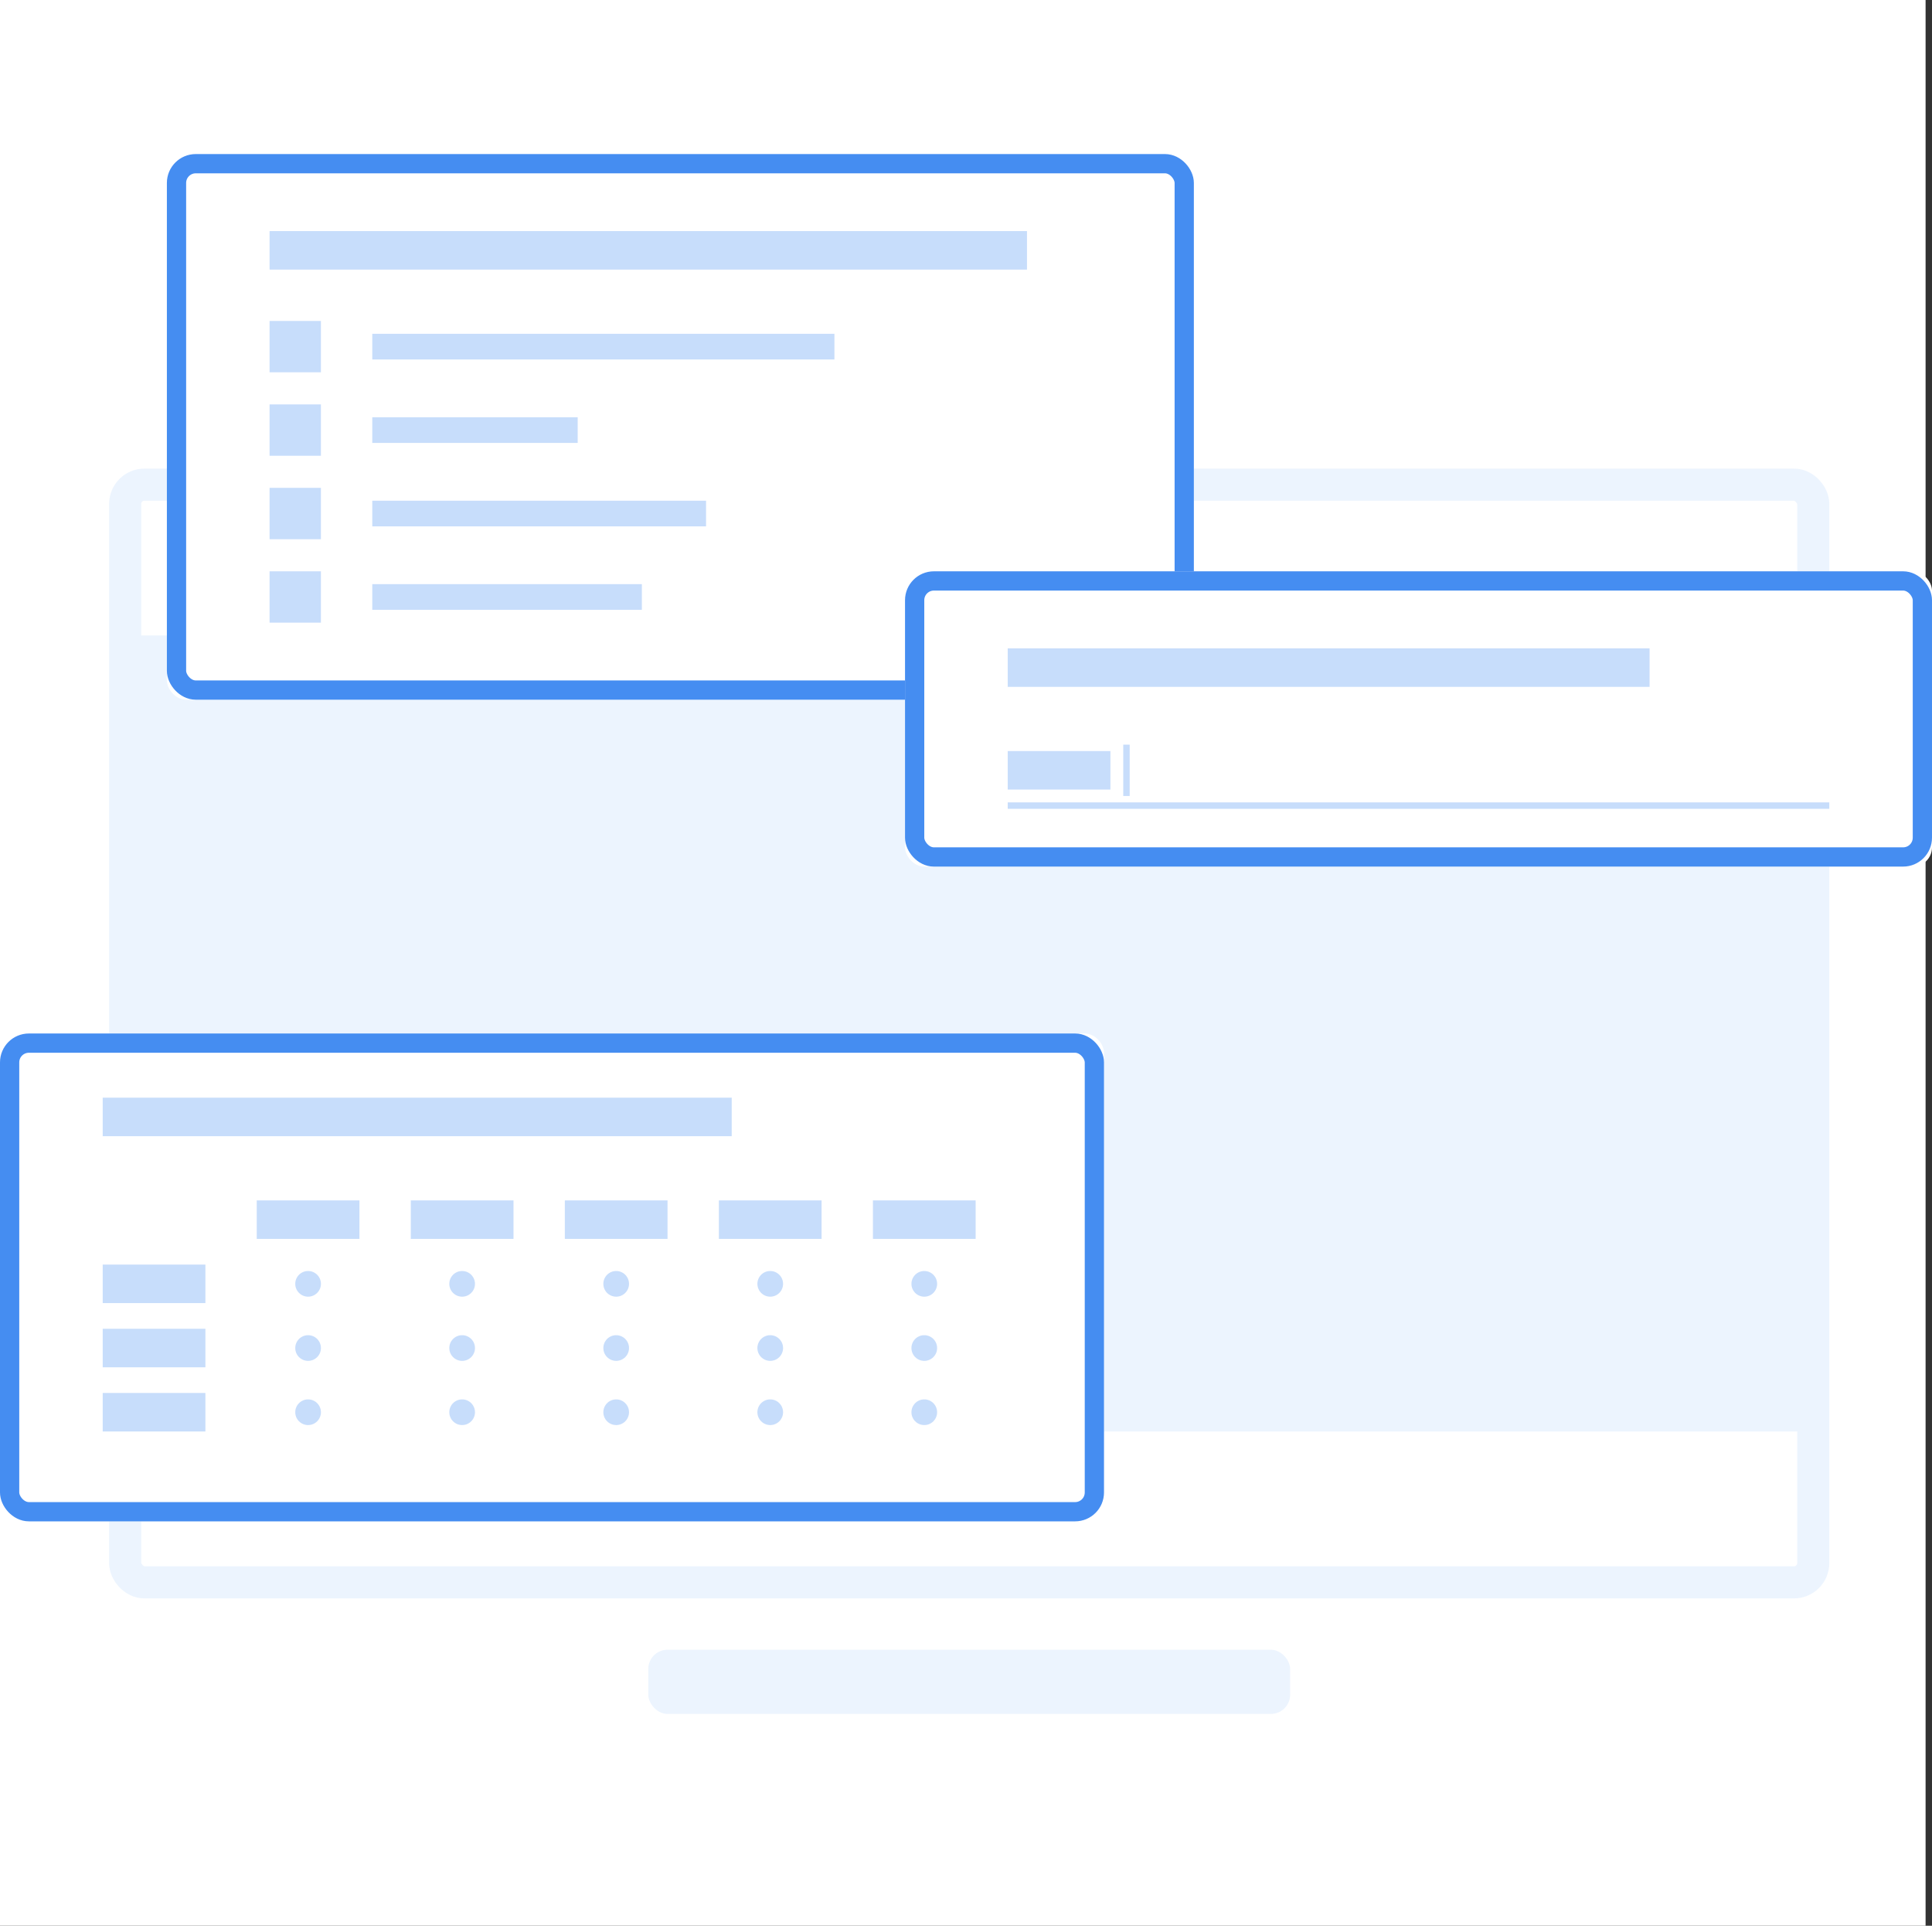 <?xml version="1.0" encoding="UTF-8"?>
<svg width="301px" height="300px" viewBox="0 0 301 300" version="1.1" xmlns="http://www.w3.org/2000/svg" xmlns:xlink="http://www.w3.org/1999/xlink">
    <rect x="0" y="0" width="301" height="300" fill="#333333" stroke="none"/>
    <!-- Generator: Sketch 45.2 (43514) - http://www.bohemiancoding.com/sketch -->
    <title>01</title>
    <desc>Created with Sketch.</desc>
    <defs>
        <rect id="path-1" x="17" y="73" width="268" height="176" rx="3"></rect>
        <rect id="path-2" x="0" y="0" width="160" height="85" rx="3"></rect>
        <rect id="path-3" x="0" y="0" width="172" height="76" rx="3"></rect>
        <rect id="path-4" x="0" y="0" width="160" height="46" rx="3"></rect>
    </defs>
    <g id="Page-1" stroke="none" stroke-width="1" fill="none" fill-rule="evenodd">
        <g id="Artboard-Copy-3" transform="translate(-99, -840)">
            <g id="01" transform="translate(99, 840)">
                <rect id="Rectangle-16" fill="#FFFFFF" x="0" y="0" width="300" height="300"></rect>
                <g id="Rectangle-9">
                    <use fill="#FFFFFF" fill-rule="evenodd" xlink:href="#path-1"></use>
                    <rect stroke-opacity="0.1" stroke="#458DF1" stroke-width="5" x="19.5" y="75.5" width="263" height="171" rx="3"></rect>
                </g>
                <rect id="Rectangle-10" fill-opacity="0.1" fill="#458DF1" x="22" y="99" width="258" height="124"></rect>
                <rect id="Rectangle-9" fill-opacity="0.1" fill="#458DF1" x="101" y="257" width="100" height="10" rx="3"></rect>
                <g id="Group-16" transform="translate(26, 24)">
                    <g id="Rectangle-9-Copy">
                        <use fill="#FFFFFF" fill-rule="evenodd" xlink:href="#path-2"></use>
                        <rect stroke="#458DF1" stroke-width="3" x="1.5" y="1.5" width="157" height="82" rx="3"></rect>
                    </g>
                    <rect id="Rectangle-13" fill-opacity="0.3" fill="#458DF1" x="16" y="26" width="8" height="8"></rect>
                    <rect id="Rectangle-13-Copy-3" fill-opacity="0.3" fill="#458DF1" x="16" y="12" width="118" height="6"></rect>
                    <rect id="Rectangle-13-Copy-4" fill-opacity="0.3" fill="#458DF1" x="32" y="28" width="72" height="4"></rect>
                    <rect id="Rectangle-13-Copy-5" fill-opacity="0.3" fill="#458DF1" x="32" y="41" width="32" height="4"></rect>
                    <rect id="Rectangle-13-Copy-6" fill-opacity="0.3" fill="#458DF1" x="32" y="54" width="52" height="4"></rect>
                    <rect id="Rectangle-13-Copy" fill-opacity="0.3" fill="#458DF1" x="16" y="39" width="8" height="8"></rect>
                    <rect id="Rectangle-13-Copy-2" fill-opacity="0.3" fill="#458DF1" x="16" y="52" width="8" height="8"></rect>
                    <rect id="Rectangle-13-Copy-6" fill-opacity="0.3" fill="#458DF1" x="32" y="67" width="42" height="4"></rect>
                    <rect id="Rectangle-13-Copy-2" fill-opacity="0.3" fill="#458DF1" x="16" y="65" width="8" height="8"></rect>
                </g>
                <g id="Group-14" transform="translate(0, 161)">
                    <g id="Rectangle-9-Copy-3">
                        <use fill="#FFFFFF" fill-rule="evenodd" xlink:href="#path-3"></use>
                        <rect stroke="#458DF1" stroke-width="3" x="1.5" y="1.5" width="169" height="73" rx="3"></rect>
                    </g>
                    <circle id="Oval-3" fill-opacity="0.3" fill="#458DF1" cx="48" cy="39" r="2"></circle>
                    <circle id="Oval-3-Copy-5" fill-opacity="0.3" fill="#458DF1" cx="48" cy="49" r="2"></circle>
                    <circle id="Oval-3-Copy-10" fill-opacity="0.3" fill="#458DF1" cx="48" cy="59" r="2"></circle>
                    <circle id="Oval-3-Copy" fill-opacity="0.3" fill="#458DF1" cx="72" cy="39" r="2"></circle>
                    <circle id="Oval-3-Copy-6" fill-opacity="0.3" fill="#458DF1" cx="72" cy="49" r="2"></circle>
                    <circle id="Oval-3-Copy-11" fill-opacity="0.3" fill="#458DF1" cx="72" cy="59" r="2"></circle>
                    <circle id="Oval-3-Copy-2" fill-opacity="0.3" fill="#458DF1" cx="96" cy="39" r="2"></circle>
                    <circle id="Oval-3-Copy-7" fill-opacity="0.3" fill="#458DF1" cx="96" cy="49" r="2"></circle>
                    <circle id="Oval-3-Copy-12" fill-opacity="0.3" fill="#458DF1" cx="96" cy="59" r="2"></circle>
                    <circle id="Oval-3-Copy-3" fill-opacity="0.3" fill="#458DF1" cx="120" cy="39" r="2"></circle>
                    <circle id="Oval-3-Copy-8" fill-opacity="0.3" fill="#458DF1" cx="120" cy="49" r="2"></circle>
                    <circle id="Oval-3-Copy-13" fill-opacity="0.3" fill="#458DF1" cx="120" cy="59" r="2"></circle>
                    <circle id="Oval-3-Copy-4" fill-opacity="0.3" fill="#458DF1" cx="144" cy="39" r="2"></circle>
                    <circle id="Oval-3-Copy-9" fill-opacity="0.3" fill="#458DF1" cx="144" cy="49" r="2"></circle>
                    <circle id="Oval-3-Copy-14" fill-opacity="0.3" fill="#458DF1" cx="144" cy="59" r="2"></circle>
                    <rect id="Rectangle-13-Copy-11" fill-opacity="0.3" fill="#458DF1" x="16" y="10" width="98" height="6"></rect>
                    <rect id="Rectangle-13-Copy-12" fill-opacity="0.3" fill="#458DF1" x="16" y="36" width="16" height="6"></rect>
                    <rect id="Rectangle-13-Copy-14" fill-opacity="0.3" fill="#458DF1" x="16" y="56" width="16" height="6"></rect>
                    <rect id="Rectangle-13-Copy-15" fill-opacity="0.3" fill="#458DF1" x="40" y="26" width="16" height="6"></rect>
                    <rect id="Rectangle-13-Copy-17" fill-opacity="0.3" fill="#458DF1" x="88" y="26" width="16" height="6"></rect>
                    <rect id="Rectangle-13-Copy-19" fill-opacity="0.3" fill="#458DF1" x="136" y="26" width="16" height="6"></rect>
                    <rect id="Rectangle-13-Copy-16" fill-opacity="0.3" fill="#458DF1" x="64" y="26" width="16" height="6"></rect>
                    <rect id="Rectangle-13-Copy-18" fill-opacity="0.3" fill="#458DF1" x="112" y="26" width="16" height="6"></rect>
                    <rect id="Rectangle-13-Copy-13" fill-opacity="0.3" fill="#458DF1" x="16" y="46" width="16" height="6"></rect>
                </g>
                <g id="Group-15" transform="translate(141, 89)">
                    <g id="Rectangle-9-Copy-2">
                        <use fill="#FFFFFF" fill-rule="evenodd" xlink:href="#path-4"></use>
                        <rect stroke="#458DF1" stroke-width="3" x="1.5" y="1.5" width="157" height="43" rx="3"></rect>
                    </g>
                    <rect id="Rectangle-13-Copy-7" fill-opacity="0.3" fill="#458DF1" x="16" y="12" width="100" height="6"></rect>
                    <rect id="Rectangle-13-Copy-9" fill-opacity="0.3" fill="#458DF1" x="16" y="28" width="16" height="6"></rect>
                    <rect id="Rectangle-13-Copy-10" fill-opacity="0.3" fill="#458DF1" x="34" y="27" width="1" height="8"></rect>
                    <rect id="Rectangle-13-Copy-8" fill-opacity="0.3" fill="#458DF1" x="16" y="36" width="128" height="1"></rect>
                </g>
            </g>
        </g>
    </g>
</svg>